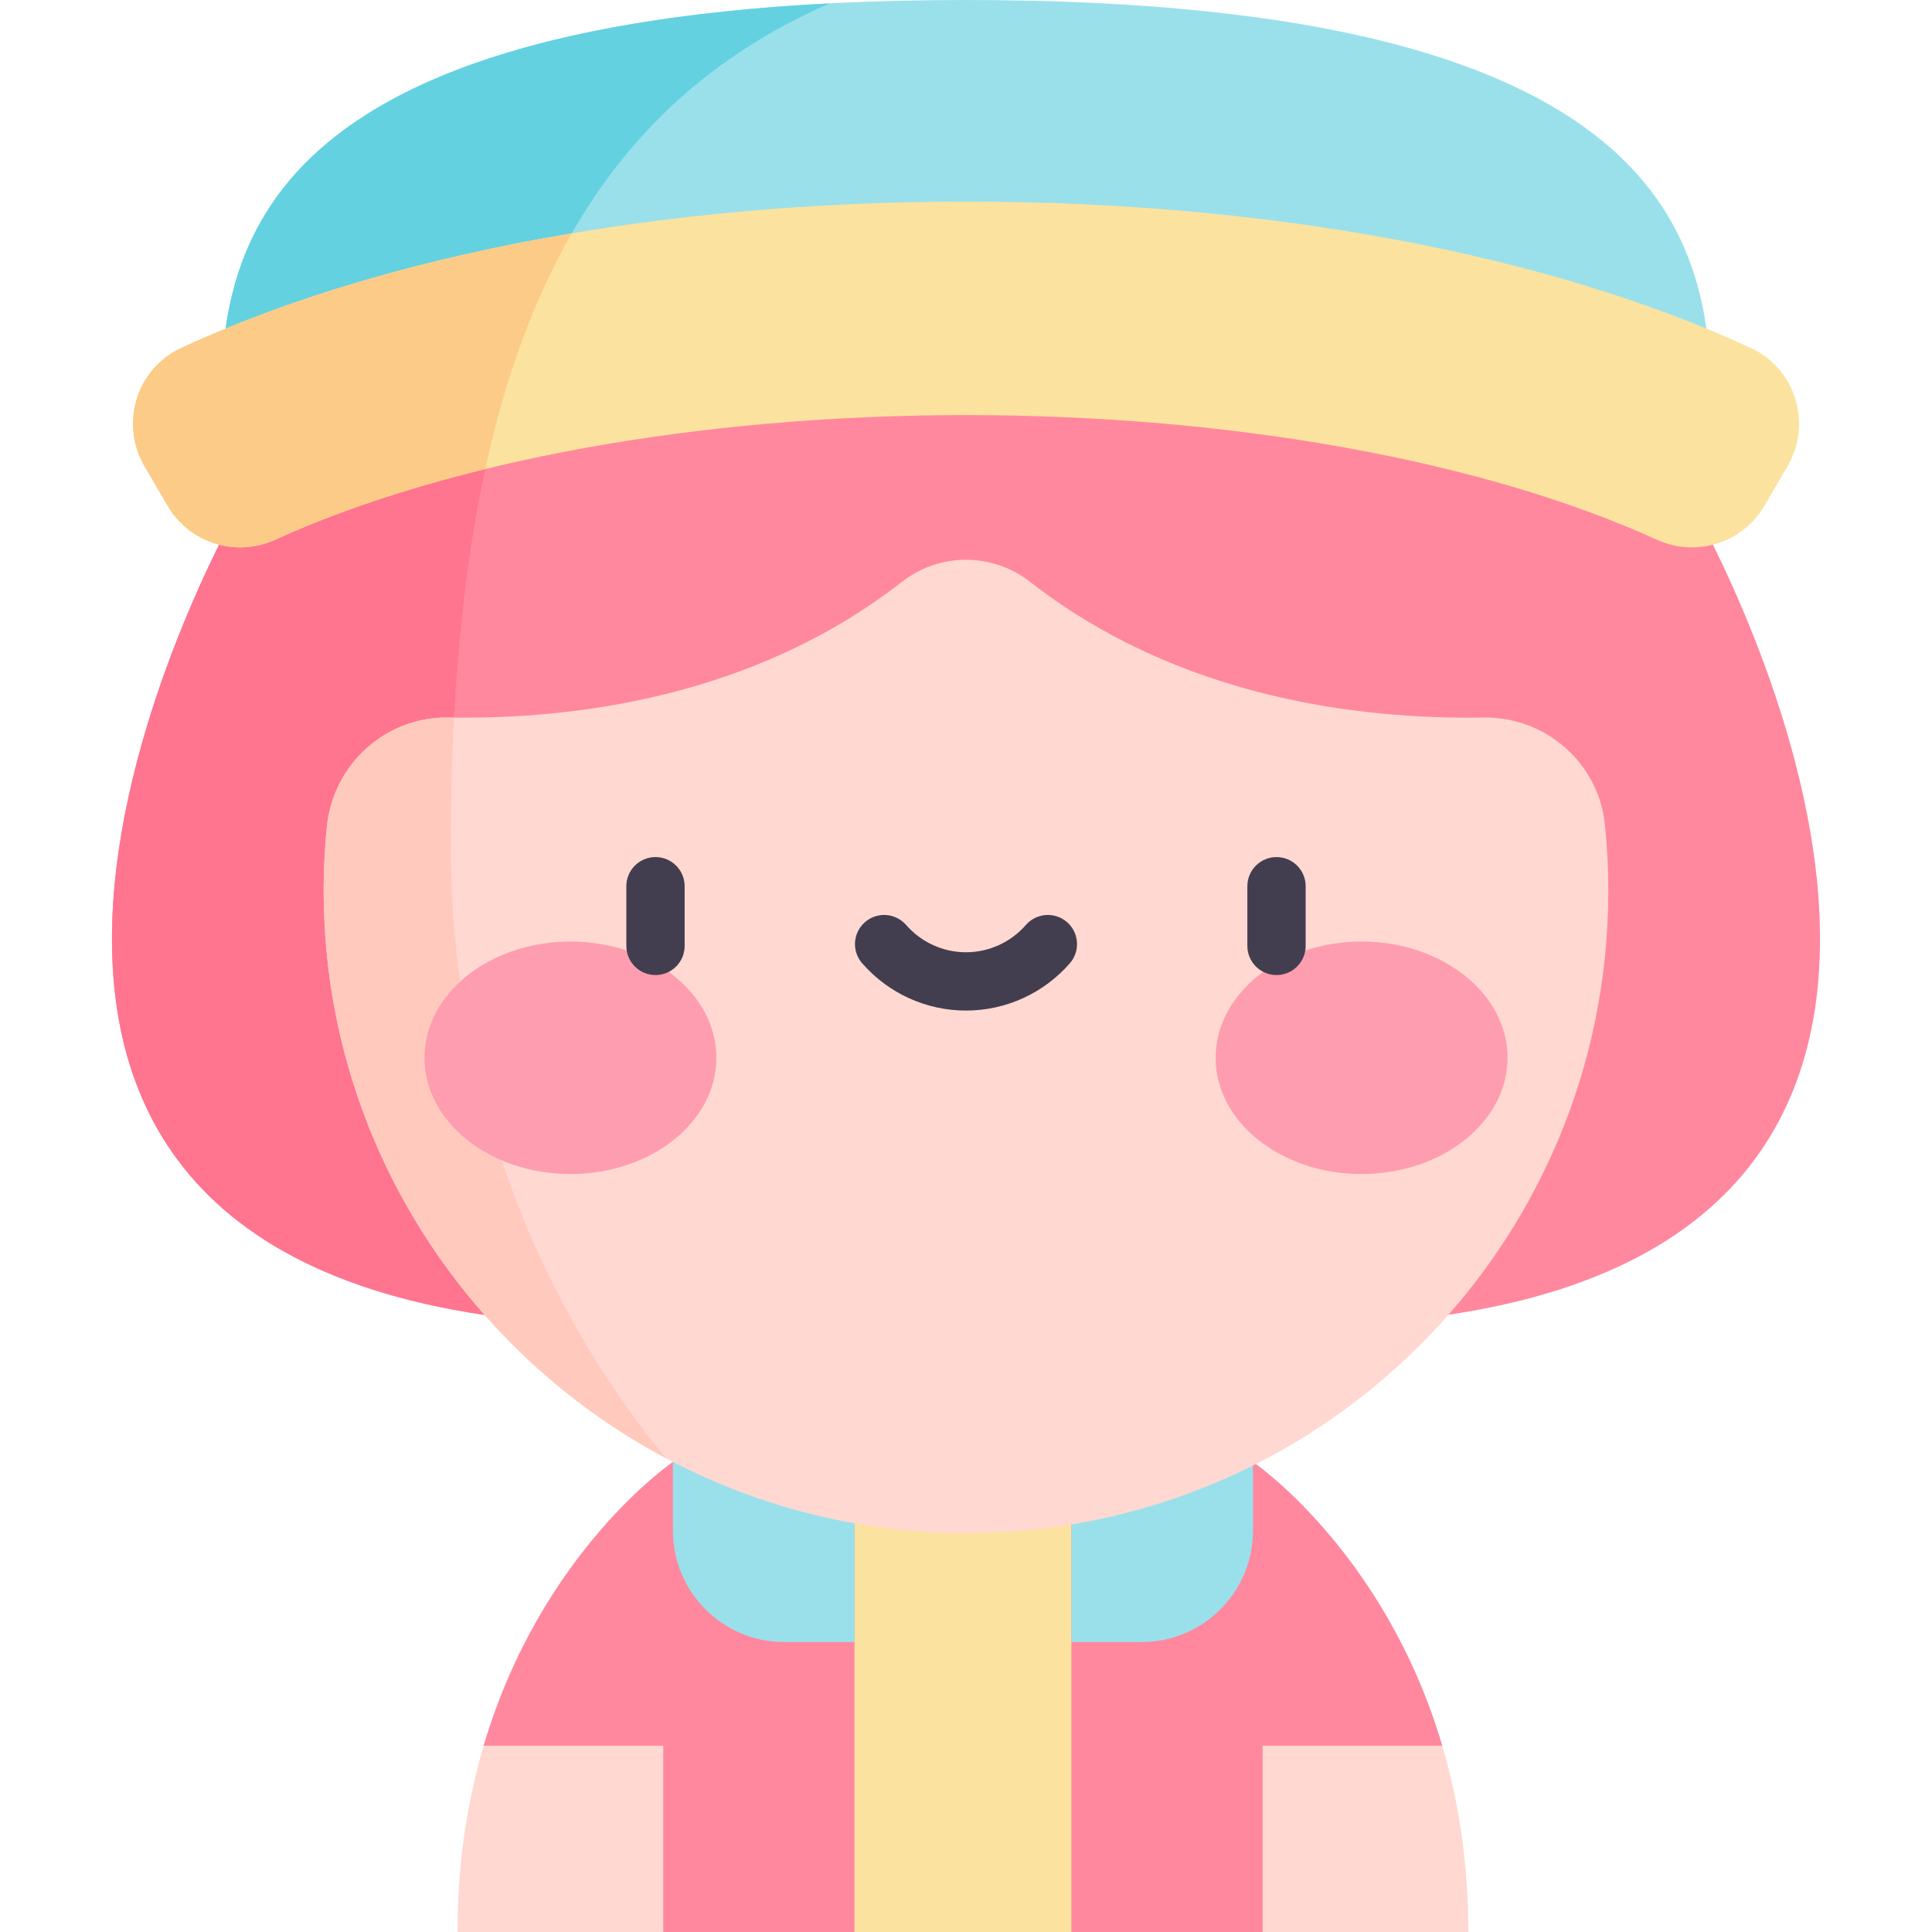 <svg id="Capa_1" enable-background="new 0 0 497 497" height="512" viewBox="0 0 497 497" width="512" xmlns="http://www.w3.org/2000/svg"><g><path d="m275.605 497h-55.783l-23.356-50.507 23.356-70.426h55.783l23.356 67.738z" fill="#fbe29f"/><path d="m124.412 449.07c14.758-49.967 48.699-73.003 48.699-73.003h46.712v120.933h-49.198z" fill="#ff889e"/><path d="m371.015 449.07c-14.758-49.967-48.699-73.003-48.699-73.003h-46.712v120.933h49.198z" fill="#ff889e"/><path d="m56.732 107.067c0-41.101 5.074-107.067 191.768-107.067s191.768 65.966 191.768 107.067z" fill="#9ae0eb"/><path d="m433.963 127.448s108.725 185.41-61.361 210.775h-248.204c-170.087-25.365-61.361-210.775-61.361-210.775l185.464-63.534z" fill="#ff889e"/><path d="m173.11 376.067v17.702c0 15.817 12.822 28.639 28.639 28.639h18.072v-46.341z" fill="#9ae0eb"/><path d="m322.316 376.067v17.702c0 15.817-12.822 28.639-28.639 28.639h-18.072v-46.341z" fill="#9ae0eb"/><path d="m115.976 217.474c0-45.016 4.227-82.125 12.744-112.527l-65.684 22.501s-108.725 185.41 61.361 210.775h22.014c-19.322-35.329-30.435-76.621-30.435-120.749z" fill="#ff748f"/><g fill="#ffd8d2"><path d="m412.862 212.114c-1.628-15.849-15.278-27.789-31.208-27.529-32.011.524-78.42-5.064-116.69-34.926-9.665-7.542-23.264-7.542-32.929 0-38.267 29.86-84.672 35.448-116.683 34.926-16.161-.264-29.682 12.041-31.275 28.125-.638 6.441-.905 12.991-.78 19.628 1.693 89.333 75.067 161.622 164.416 162.038 91.616.427 166.019-73.713 166.019-165.231.001-5.75-.295-11.432-.87-17.031z"/><path d="m170.624 449.07v47.93h-52.923c0-18.113 2.616-34.06 6.71-47.93z"/><path d="m324.803 449.07v47.93h52.923c0-18.113-2.616-34.06-6.71-47.93z"/></g><path d="m213.468.859c-152.309 7.847-156.736 67.852-156.736 106.208h71.405c14.757-54.488 43.04-87.733 85.331-106.208z" fill="#64d1e1"/><path d="m450.385 89.511c-52.079-24.083-124.038-37.648-201.885-37.648-77.846 0-149.804 13.565-201.882 37.647-11.507 5.321-15.851 19.465-9.451 30.409l5.981 10.227c5.604 9.582 17.541 13.297 27.642 8.695 44.441-20.249 109.021-32.058 177.71-32.058 68.69 0 133.271 11.809 177.713 32.058 10.101 4.602 22.038.887 27.642-8.695l5.981-10.227c6.4-10.943 2.056-25.087-9.451-30.408z" fill="#fbe29f"/><path d="m147.07 60.035c-37.866 6.385-72.108 16.368-100.452 29.475-11.507 5.321-15.851 19.465-9.451 30.409l5.981 10.227c5.604 9.582 17.541 13.297 27.642 8.695 15.722-7.164 33.975-13.265 54.029-18.166 5.144-23.715 12.557-43.772 22.251-60.64z" fill="#fccb88"/><path d="m115.976 217.474c0-11.463.274-22.415.822-32.874-.481-.005-.97-.007-1.445-.014-16.161-.264-29.682 12.041-31.276 28.125-.638 6.441-.905 12.99-.78 19.628 1.171 61.821 36.676 115.47 88.041 142.796-34.415-41.796-55.362-97.057-55.362-157.661z" fill="#ffcabd"/><g><g><g><ellipse cx="146.739" cy="272.112" fill="#ff9db0" rx="37.548" ry="29.901"/></g><g><ellipse cx="350.261" cy="272.112" fill="#ff9db0" rx="37.548" ry="29.901"/></g></g></g><g><path d="m168.622 250.828c-4.142 0-7.5-3.358-7.5-7.5v-15.349c0-4.142 3.358-7.5 7.5-7.5s7.5 3.358 7.5 7.5v15.349c0 4.142-3.358 7.5-7.5 7.5z" fill="#423e4f"/></g><g><path d="m328.378 250.828c-4.142 0-7.5-3.358-7.5-7.5v-15.349c0-4.142 3.358-7.5 7.5-7.5s7.5 3.358 7.5 7.5v15.349c0 4.142-3.358 7.5-7.5 7.5z" fill="#423e4f"/></g><g><path d="m248.5 259.965c-10.238 0-19.975-4.435-26.713-12.167-2.721-3.123-2.396-7.86.727-10.582 3.123-2.721 7.86-2.396 10.582.727 3.889 4.462 9.504 7.022 15.405 7.022s11.516-2.56 15.405-7.022c2.721-3.123 7.458-3.448 10.582-.727 3.123 2.722 3.448 7.459.727 10.582-6.74 7.733-16.477 12.167-26.715 12.167z" fill="#423e4f"/></g></g></svg>